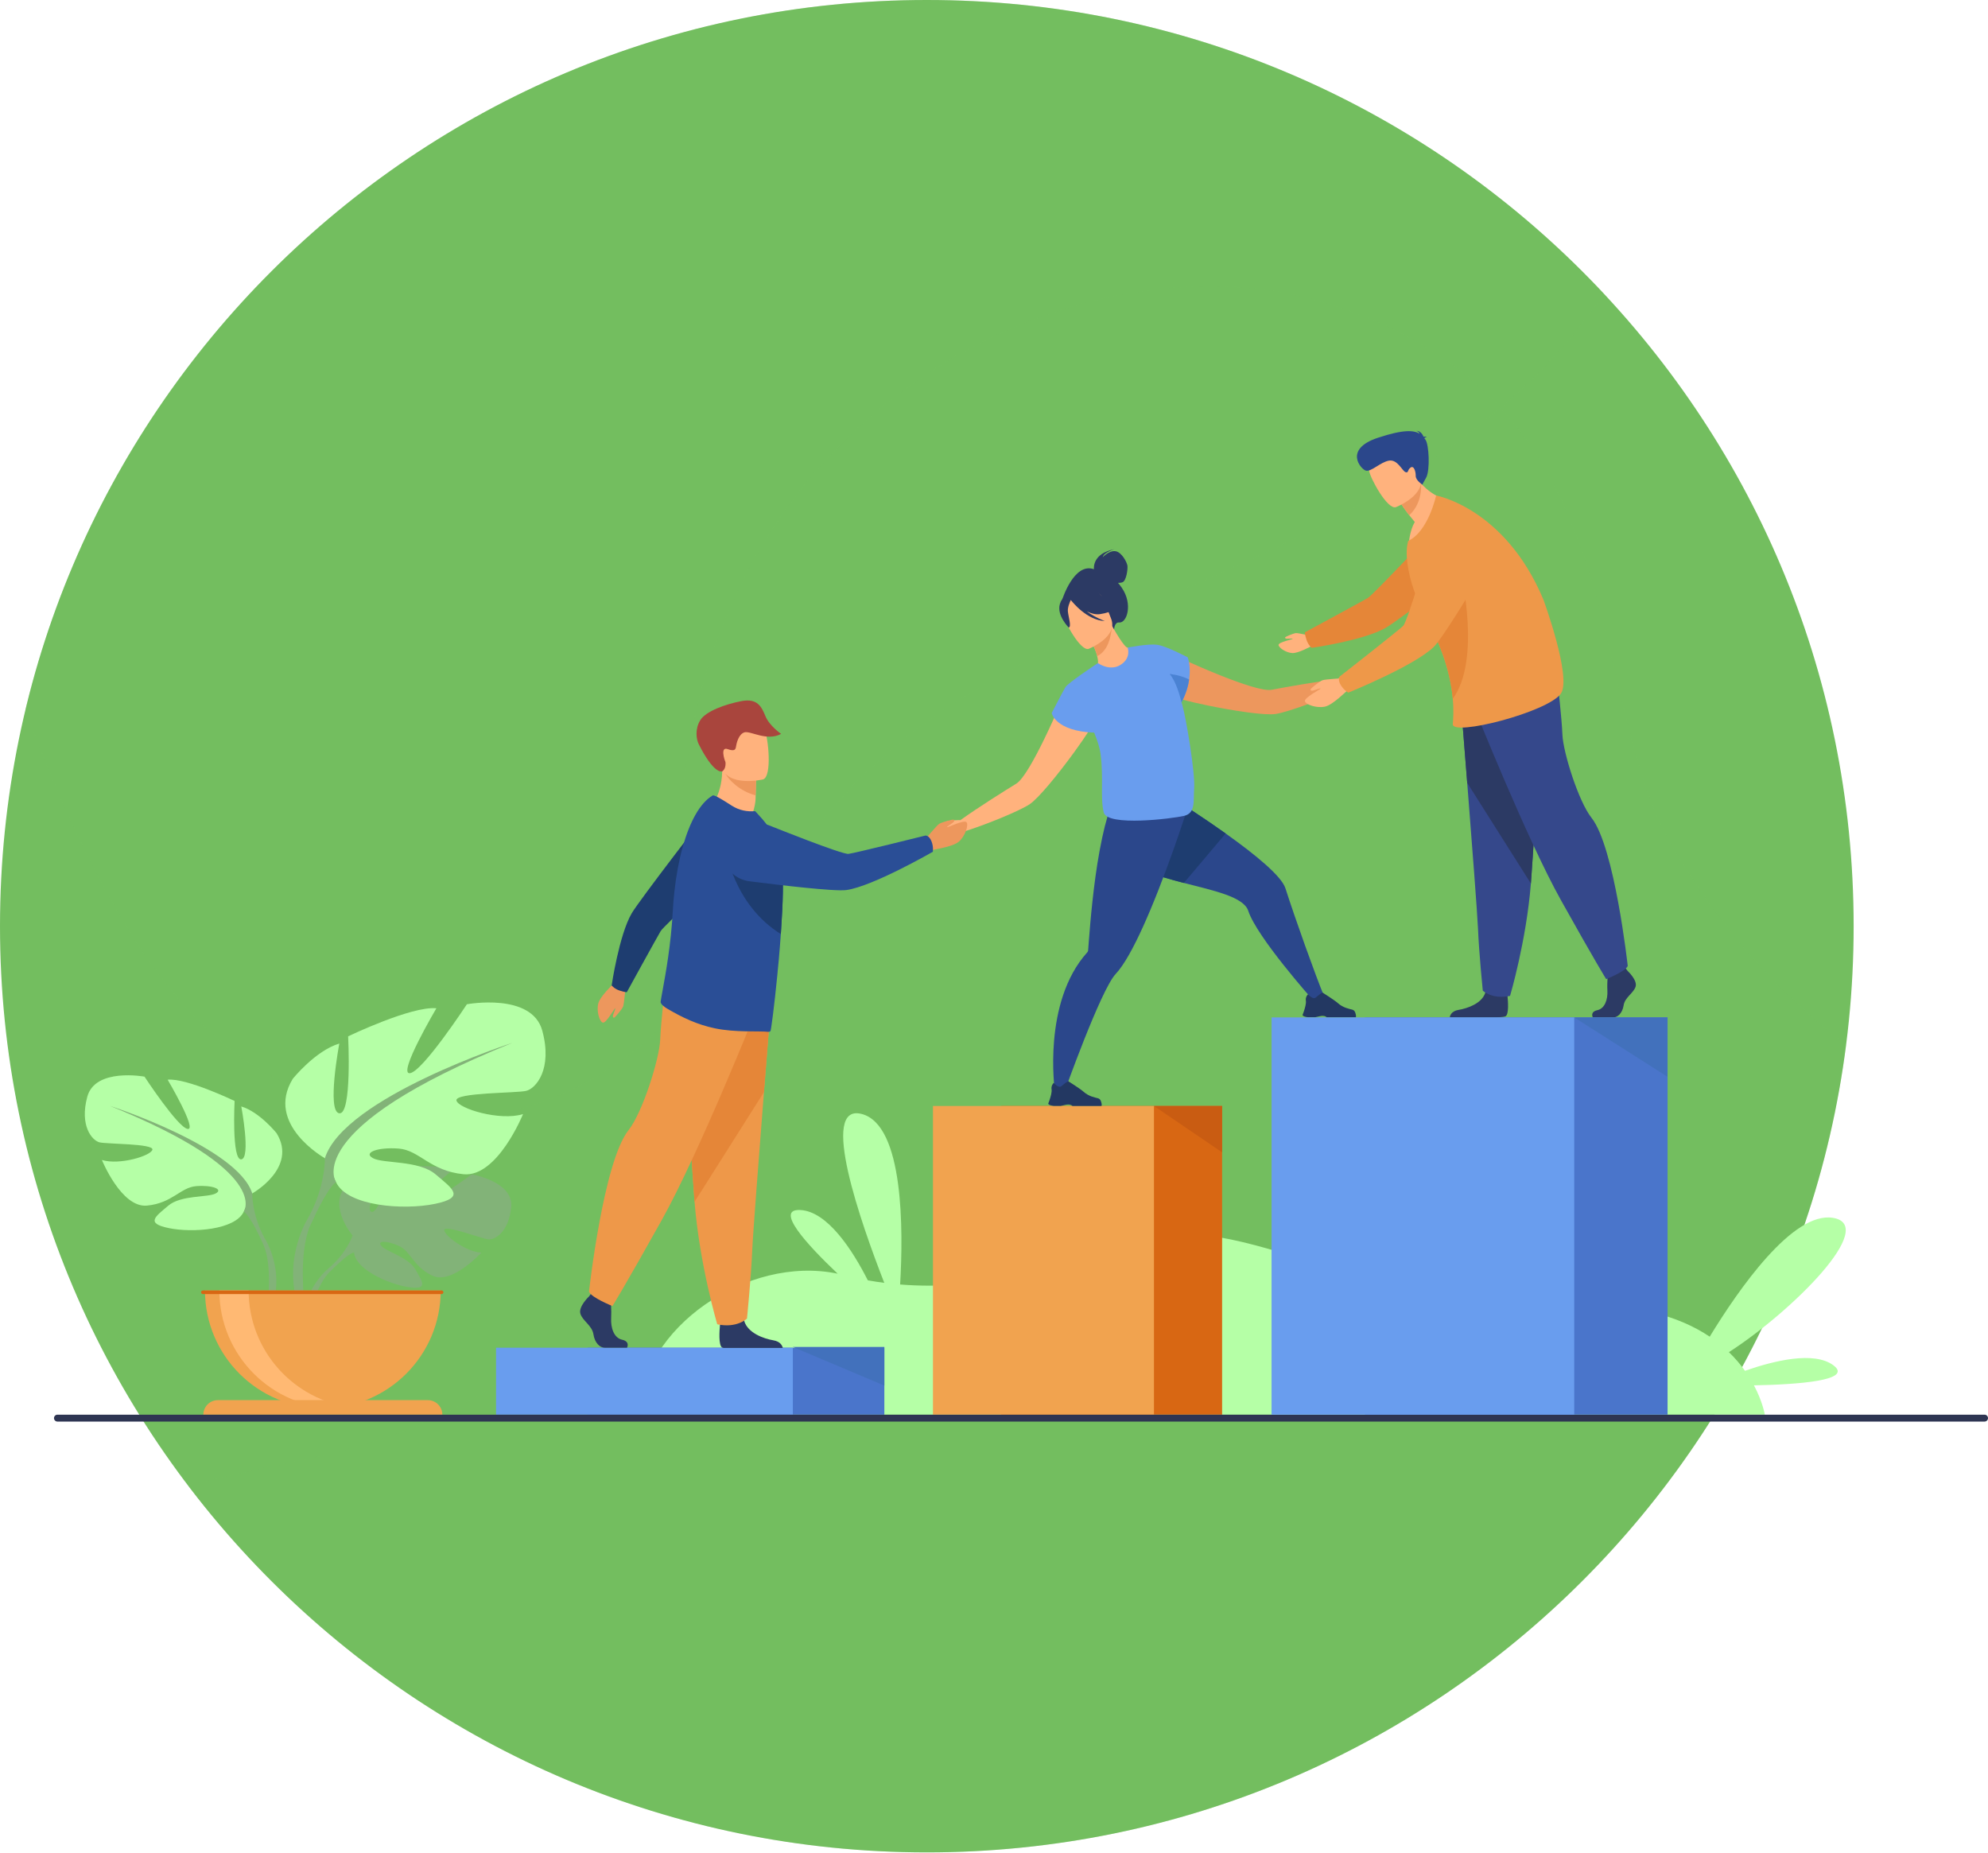 <svg width="455" height="424" viewBox="0 0 455 424" fill="none" xmlns="http://www.w3.org/2000/svg">
<path d="M212.125 423.92C329.279 423.92 424.25 329.022 424.25 211.96C424.25 94.898 329.279 0 212.125 0C94.972 0 0 94.898 0 211.96C0 329.022 94.972 423.92 212.125 423.92Z" fill="#73BE5F"/>
<g style="mix-blend-mode:plus-lighter" opacity="0.25">
<path d="M367.146 67.289C361.941 74.779 355.961 81.744 349.299 88.032C314.44 120.914 270.177 133.421 240.945 148.244C206.709 165.624 193.359 177.424 167.564 215.703C134.502 264.751 93.265 260.1 65.56 247.935C43.373 238.199 23.828 211.323 5.811 162.502C28.1 69.298 112.017 0 212.125 0C273.302 0 328.44 25.888 367.146 67.289Z" fill="#73BE5F"/>
</g>
<g style="mix-blend-mode:plus-darker" opacity="0.25">
<path d="M422.51 239.19C409.133 343.39 320.04 423.92 212.125 423.92C143.072 423.92 81.725 390.939 42.99 339.884C50.867 337.961 58.544 336.323 65.815 334.853C113.699 325.202 156.888 303.355 155.571 199.468C154.243 95.566 245.937 51.73 303.252 69.269C375.6 91.412 361.869 158.701 383.04 194.199C394.706 213.799 408.197 227.986 422.51 239.19Z" fill="#73BE5F"/>
</g>
<path d="M419.576 312.419C415.14 309.178 406.073 311.368 399.38 313.706C398.381 312.301 397.169 310.854 395.702 309.442C410.119 300.162 430.03 280.373 419.477 278.697C410.303 277.241 397.923 295.053 391.307 305.898C384.436 301.279 373.908 297.885 357.832 299.062C316.115 302.119 283.525 275.231 259.503 284.198C240.402 291.33 222.899 295.324 206.016 293.958C206.743 281.635 206.901 257.44 197.216 254.931C187.385 252.382 197.029 279.86 202.387 293.58C201.129 293.42 199.875 293.229 198.622 293.004C195.15 286.165 189.431 277.217 183.153 276.912C177.24 276.623 184.537 284.668 191.72 291.485C171.075 287.154 146.587 303.921 146.18 323.749H403.915C403.915 323.749 403.46 320.854 401.435 317.039C411.397 316.845 424.393 315.939 419.574 312.419H419.576Z" fill="#B5FFA6"/>
<path d="M202.404 308.425H134.475V323.751H202.404V308.425Z" fill="#4A75CB"/>
<path d="M181.458 308.425H113.53V323.754H181.458V308.425Z" fill="#699DEE"/>
<path d="M229.127 323.749H279.707V253.104H229.127V323.749Z" fill="#D86713"/>
<path d="M213.531 323.749H264.112V253.104H213.531V323.749Z" fill="#F1A34F"/>
<path d="M264.112 253.104L279.707 263.712V253.104H264.112Z" fill="#C95C12"/>
<path d="M107.973 268.753C107.973 268.753 98.514 275.78 96.669 275.354C94.824 274.928 103.583 267.767 103.583 267.767C100.288 266.183 90.043 267.176 90.043 267.176C90.043 267.176 86.632 278.171 84.947 277.304C83.265 276.437 88.465 267.723 88.465 267.723C84.794 267.503 80.293 270.226 80.293 270.226C74.13 275.09 80.698 282.745 80.698 282.745C80.698 282.745 79.432 286.529 75.541 289.976C75.541 289.976 69.982 294.084 69.597 301.422L70.605 301.511C70.605 301.511 72.205 294.675 75.109 291.444C75.224 291.327 75.386 291.158 75.59 290.954C76.062 290.516 76.394 290.186 76.617 289.942C78.065 288.554 80.062 286.783 81.025 286.613C81.025 286.613 80.976 286.437 80.984 286.129C80.996 286.284 81.01 286.444 81.025 286.613C81.355 290.482 88.867 293.861 93.49 294.556C98.114 295.252 96.683 293.352 95.091 290.538C93.498 287.723 88.458 286.463 87.308 285.167C86.159 283.871 88.535 283.869 91.321 285.138C94.106 286.41 94.487 289.799 98.955 291.935C103.423 294.074 110.145 286.667 110.145 286.667C106.584 286.485 101.5 282.621 101.685 281.439C101.869 280.257 110.315 283.479 111.76 283.634C113.205 283.789 116.49 281.994 116.996 276.183C117.505 270.371 107.971 268.751 107.971 268.751L107.973 268.753Z" fill="#82B378"/>
<path d="M57.735 273.116C57.735 273.116 68.183 267.271 63.306 259.335C63.306 259.335 59.405 254.463 55.225 253.211C55.225 253.211 57.453 265.042 55.225 265.321C52.998 265.599 53.693 251.959 53.693 251.959C53.693 251.959 42.69 246.668 38.369 247.087C38.369 247.087 45.196 258.64 42.966 258.361C40.738 258.082 33.075 246.39 33.075 246.39C33.075 246.39 21.79 244.301 19.981 250.982C18.17 257.663 21.096 261.004 22.767 261.423C24.437 261.84 35.164 261.701 34.886 263.094C34.607 264.487 27.363 266.713 23.324 265.461C23.324 265.461 27.782 276.459 33.632 275.902C39.482 275.344 41.293 271.725 44.915 271.447C48.537 271.168 51.184 272.142 49.373 273.118C47.562 274.092 41.434 273.438 38.508 275.923C35.581 278.409 33.213 279.94 38.646 281.054C44.079 282.168 53.829 281.471 55.781 277.297L57.73 273.121L57.735 273.116Z" fill="#B5FFA6"/>
<path d="M60.52 283.278C57.594 277.849 57.735 273.116 57.735 273.116C54.392 262.537 25.138 253.071 25.138 253.071C62.331 268.104 55.785 277.29 55.785 277.29C56.787 277.873 58.29 280.659 59.335 282.798C59.483 283.162 59.718 283.665 60.067 284.349C60.207 284.659 60.321 284.911 60.399 285.087C62.314 289.874 61.298 298.144 61.298 298.144L62.46 298.457C65.032 290.124 60.52 283.278 60.52 283.278Z" fill="#82B378"/>
<path d="M74.356 265.054C74.356 265.054 60.583 257.348 67.01 246.889C67.01 246.889 72.152 240.467 77.66 238.815C77.66 238.815 74.722 254.41 77.66 254.778C80.598 255.144 79.679 237.163 79.679 237.163C79.679 237.163 94.186 230.191 99.879 230.741C99.879 230.741 90.879 245.97 93.818 245.602C96.756 245.236 106.856 229.823 106.856 229.823C106.856 229.823 121.729 227.071 124.117 235.879C126.504 244.687 122.647 249.091 120.444 249.64C118.24 250.19 104.102 250.006 104.468 251.842C104.836 253.676 114.383 256.612 119.709 254.962C119.709 254.962 113.833 269.458 106.121 268.724C98.409 267.99 96.022 263.22 91.248 262.852C86.475 262.484 82.984 263.77 85.372 265.054C87.76 266.338 95.84 265.476 99.694 268.751C103.551 272.026 106.671 274.044 99.51 275.512C92.349 276.98 79.495 276.062 76.923 270.558L74.353 265.054H74.356Z" fill="#B5FFA6"/>
<path d="M117.326 238.633C117.326 238.633 78.763 251.111 74.358 265.054C74.358 265.054 74.542 271.292 70.685 278.448C70.685 278.448 64.738 287.471 68.127 298.457L69.657 298.045C69.657 298.045 68.319 287.146 70.845 280.836C70.947 280.604 71.097 280.269 71.284 279.862C71.745 278.961 72.055 278.297 72.251 277.818C73.626 275.001 75.606 271.328 76.928 270.558C76.928 270.558 68.297 258.448 117.326 238.631V238.633Z" fill="#82B378"/>
<path d="M73.892 322.276C88.792 322.276 100.87 310.208 100.87 295.32H46.915C46.915 310.208 58.993 322.276 73.892 322.276Z" fill="#F1A34F"/>
<path d="M80.53 322.07C79.432 322.206 78.314 322.276 77.177 322.276C62.278 322.276 50.202 310.208 50.202 295.32H56.903C56.903 309.074 67.211 320.42 80.53 322.07Z" fill="#FFB973"/>
<path d="M97.915 320.423H49.87C48.033 320.423 46.542 321.913 46.542 323.749H101.241C101.241 321.913 99.75 320.423 97.912 320.423H97.915Z" fill="#F1A34F"/>
<path d="M101.069 295.32H46.44C46.212 295.32 46.025 295.504 46.025 295.734C46.025 295.964 46.21 296.148 46.44 296.148H101.069C101.297 296.148 101.483 295.964 101.483 295.734C101.483 295.504 101.299 295.32 101.069 295.32Z" fill="#D86713"/>
<path d="M309.242 153.369C308.459 153.25 306.105 155.428 306.105 155.428C301.075 156.01 293.717 157.344 291.07 157.853C289.191 158.214 284.143 156.494 279.212 154.52C273.348 152.17 267.649 149.459 267.649 149.459C264.395 149.295 260.698 155.227 267.297 158.999C268.306 159.575 272.09 160.556 276.449 161.455C282.463 162.693 289.567 163.769 291.984 163.391C294.793 162.952 302.743 160.045 307.472 157.819C307.472 157.819 307.477 157.819 307.485 157.814C307.501 157.807 307.518 157.797 307.538 157.79C307.821 157.657 308.98 157.143 309.751 157.187C310.636 157.24 312.612 155.62 312.67 155.186C312.731 154.755 310.02 153.488 309.24 153.369H309.242Z" fill="#ED975D"/>
<path d="M303.099 228.11L300.328 228.672C300.328 228.672 287.651 214.438 285.695 208.45C284.648 205.25 277.954 203.867 270.96 202.059C264.873 200.487 258.555 198.591 255.539 194.894C249.057 186.951 259.612 177.189 259.612 177.189C259.612 177.189 270.837 183.853 280.517 190.74C287.285 195.553 293.3 200.47 294.204 203.3C296.406 210.175 301.072 223.246 303.097 228.11H303.099Z" fill="#2B478B"/>
<path d="M299.392 232.807H300.951C301.472 232.725 301.858 232.574 302.393 232.504C303.206 232.398 303.581 232.73 303.654 232.807C303.664 232.817 303.669 232.824 303.669 232.824H310.287C310.454 232.587 310.294 232.037 310.137 231.63C310.032 231.354 309.802 231.145 309.516 231.063C308.813 230.859 307.431 230.678 306.163 229.532C305.45 228.888 302.721 227.165 302.721 227.165H302.706C302.646 227.165 302.362 227.25 301.118 228.299C300.476 228.839 299.383 227.536 299.383 227.536C299.383 227.536 299.176 227.705 299.024 228.023C298.9 228.272 298.81 228.616 298.881 229.038C298.98 229.634 298.66 230.741 298.406 231.489C298.25 231.942 298.122 232.264 298.122 232.264C298.122 232.264 298.047 232.637 299.387 232.805L299.392 232.807Z" fill="#233862"/>
<path d="M280.519 190.742L270.963 202.062C264.875 200.49 258.558 198.593 255.542 194.896C249.059 186.953 259.615 177.191 259.615 177.191C259.615 177.191 270.839 183.855 280.519 190.742Z" fill="#1E3D70"/>
<path d="M271.833 184.829C271.833 184.829 271.062 187.256 269.809 190.909C268.223 195.526 265.86 202.103 263.297 208.2C262.735 209.54 262.16 210.858 261.586 212.127C259.455 216.819 257.273 220.843 255.353 222.887C251.903 226.562 243.513 250.188 243.513 250.188L241.423 249.609C241.423 249.609 238.509 229.435 248.834 217.955C248.945 217.834 249.03 217.691 249.042 217.527C249.042 217.527 249.042 217.524 249.042 217.522C249.181 215.821 249.67 208.212 250.739 200.502C251.001 198.61 251.299 196.713 251.634 194.897C251.656 194.78 251.678 194.666 251.697 194.55C253.268 186.147 254.771 182.409 256.713 180.529L270.987 184.589L271.833 184.829Z" fill="#2B478B"/>
<path d="M241.188 253.09H242.746C243.268 253.007 243.653 252.857 244.189 252.787C245.001 252.68 245.377 253.012 245.45 253.09C245.459 253.099 245.464 253.104 245.464 253.104H252.085C252.252 252.867 252.092 252.317 251.934 251.912C251.828 251.636 251.6 251.428 251.314 251.346C250.611 251.142 249.229 250.96 247.961 249.815C247.248 249.17 244.519 247.448 244.519 247.448H244.504C244.443 247.448 244.16 247.533 242.916 248.582C242.274 249.122 241.18 247.819 241.18 247.819C241.18 247.819 240.974 247.988 240.822 248.306C240.698 248.555 240.608 248.899 240.679 249.321C240.778 249.916 240.458 251.023 240.203 251.772C240.048 252.225 239.92 252.547 239.92 252.547C239.92 252.547 239.845 252.92 241.185 253.09H241.188Z" fill="#233862"/>
<path d="M244.249 157.39C244.249 157.39 241.862 163.228 239.108 168.911C236.792 173.688 234.218 178.356 232.586 179.352C230.286 180.757 223.946 184.718 219.834 187.673C219.834 187.673 216.625 187.649 216.128 188.261C215.628 188.874 214.479 191.633 214.814 191.912C215.151 192.191 217.701 192.062 218.319 191.428C218.86 190.873 220.062 190.476 220.363 190.384C220.382 190.379 220.399 190.371 220.419 190.367C220.426 190.367 220.431 190.364 220.431 190.364C225.427 188.828 233.265 185.628 235.638 184.063C237.682 182.717 242.211 177.143 245.823 172.182C248.441 168.584 250.579 165.312 250.936 164.21C253.275 156.981 246.543 155.079 244.249 157.393V157.39Z" fill="#FFB27D"/>
<path d="M256.742 134.496C256.458 134.085 256.172 133.719 255.886 133.392C256.24 133.399 256.623 133.365 256.941 133.234C257.779 132.888 258.16 130.228 258.036 129.441C257.91 128.654 256.747 126.372 255.311 126.144C253.876 125.916 252.39 127.51 252.39 127.51C252.654 126.36 255.086 125.696 255.086 125.696C250.082 126.619 250.337 129.952 250.371 130.262C245.789 128.632 243.1 137.251 243.1 137.251L254.967 144.239C254.967 144.239 254.999 142.335 256.131 142.459C257.896 142.65 259.365 138.319 256.744 134.499L256.742 134.496Z" fill="#2C3A64"/>
<path d="M257.496 152.585C254.773 153.866 251.159 152.02 251.178 152.001C251.411 151.768 251.328 151.068 251.115 150.155C250.902 149.203 250.395 147.9 249.462 146.347C249.268 146.017 249.074 145.686 248.839 145.337L249.149 145.22L254.439 143.101C254.439 143.101 255.295 144.637 256.189 146.034C256.948 147.2 257.745 148.251 258.095 148.212C258.114 148.193 261.615 150.603 257.491 152.585H257.496Z" fill="#FFB27D"/>
<path d="M254.444 143.626C254.308 145.511 253.665 148.912 251.117 150.157C250.904 149.205 250.397 147.902 249.464 146.349L254.444 143.629V143.626Z" fill="#ED975D"/>
<path d="M249.154 148.493C249.154 148.493 256.041 145.78 254.284 141.521C252.526 137.263 252.233 134.043 247.762 135.594C243.292 137.146 243.113 139.121 243.353 140.686C243.593 142.25 247.316 149.089 249.154 148.493Z" fill="#FFB27D"/>
<path d="M251.724 140.55C254.904 140.102 255.833 138.818 255.833 138.818C255.833 138.818 252.904 137.977 251.183 135.112C251.183 135.112 247.61 133.908 244.96 135.921C244.8 136.129 244.683 136.376 244.625 136.667C244.019 136.468 243.105 136.519 242.579 138.234C241.789 140.809 244.603 143.621 244.603 143.621C245.287 143.428 244.516 141.134 244.41 139.908C244.329 139.007 244.817 137.851 245.079 137.306C245.416 137.742 248.771 141.955 252.865 142.124C252.865 142.124 250.701 141.373 248.732 139.908C249.711 140.39 250.754 140.688 251.724 140.552V140.55Z" fill="#2C3A64"/>
<path d="M270.609 161.361C270.55 161.155 270.487 160.942 270.422 160.724C271.445 158.771 271.947 157.01 272.16 155.52C272.628 152.371 271.831 150.428 271.831 150.428C271.831 150.428 267.052 147.897 264.943 147.575C264.933 147.572 264.926 147.568 264.916 147.568C264.892 147.565 264.863 147.563 264.832 147.56C262.703 147.267 258.092 148.207 258.092 148.207C258.092 148.207 258.982 150.574 256.473 152.148C253.964 153.725 251.285 151.744 251.285 151.744C251.205 151.797 251.117 151.858 251.03 151.921C251.03 151.921 244.429 156.274 243.837 157.267C243.246 158.262 240.705 163.185 240.705 163.185C240.705 163.185 241.51 167.32 250.426 167.664C251.159 169.439 251.721 171.174 251.903 172.618C252.611 178.23 251.789 182.656 252.616 185.931C253.44 189.206 268.32 187.339 271.014 186.709C273.707 186.079 273.101 183.203 273.309 180.41C273.571 176.9 271.486 164.454 270.609 161.358V161.361Z" fill="#699DEE"/>
<path d="M272.16 155.52C271.947 157.017 271.44 158.786 270.41 160.748C270.177 159.718 269.224 155.949 267.688 154.237C267.688 154.237 270.274 154.469 272.16 155.52Z" fill="#4A82D3"/>
<path d="M211.58 192.297C211.58 192.297 214.351 188.94 214.947 188.545C215.544 188.148 218.162 187.452 218.312 187.593C218.462 187.733 218.47 187.937 218.145 188.223C217.82 188.509 216.581 189.23 216.758 189.313C216.935 189.395 220.671 187.535 221.209 188.162C221.747 188.787 220.904 191.367 219.464 192.605C218.024 193.843 213.728 194.368 213.456 194.543C211.165 196.006 211.577 192.302 211.577 192.302L211.58 192.297Z" fill="#ED975D"/>
<path d="M162.779 184.546C162.779 184.546 166.762 189.267 171.831 187.293C171.831 187.293 172.922 184.657 172.937 182.712C172.937 182.472 172.941 182.242 172.944 182.022C172.97 179.832 173.046 178.606 173.046 178.606C173.046 178.606 173.046 178.606 173.041 178.606C172.811 178.509 165.288 175.425 165.295 175.68C165.424 181.598 162.776 184.548 162.776 184.548L162.779 184.546Z" fill="#FFB27D"/>
<path d="M166.052 177.089C166.777 178.434 169.266 181.06 172.946 182.022C172.973 179.832 173.048 178.606 173.048 178.606C173.048 178.606 173.048 178.606 173.043 178.606C172.835 178.55 165.836 176.695 166.052 177.092V177.089Z" fill="#ED975D"/>
<path d="M174.624 178.376C174.624 178.376 166.165 180.362 165.009 175.081C163.853 169.798 161.981 166.496 167.332 165.006C172.682 163.514 174.178 165.3 174.992 166.969C175.807 168.638 176.794 177.724 174.624 178.378V178.376Z" fill="#FFB27D"/>
<path d="M165.298 176.52C165.181 176.593 163.363 177.152 159.916 170.292C159.375 169.214 159.007 166.886 160.267 164.827C161.528 162.768 166.001 161.15 169.717 160.445C173.434 159.74 174.326 161.831 175.201 163.929C176.12 166.133 178.772 167.947 178.772 167.947C175.567 169.735 171.707 167.177 170.372 167.599C169.033 168.02 168.563 170.125 168.461 170.799C168.362 171.474 168.207 172.034 166.527 171.431C164.847 170.828 165.768 173.812 166.035 174.381C166.035 174.381 166.263 175.9 165.3 176.518L165.298 176.52Z" fill="#A9453D"/>
<path d="M143.506 308.425H138.383C137.309 308.425 136.117 307.337 135.818 305.344C135.52 303.35 133.312 302.262 132.834 300.63C132.356 298.997 134.803 296.7 134.803 296.7L135.212 296.168L135.639 295.613L139.697 296.579C139.697 296.579 139.797 297.558 139.86 298.803C139.903 299.702 139.928 300.743 139.877 301.654C139.758 303.83 140.478 306.172 142.386 306.596C144.296 307.02 143.506 308.422 143.506 308.422V308.425Z" fill="#2C3A64"/>
<path d="M179.162 308.476H165.586C165.455 308.449 165.358 308.42 165.298 308.388C164.391 307.921 164.675 304.35 164.784 303.248C164.805 303.045 164.82 302.924 164.82 302.924C164.82 302.924 169.593 298.994 170.25 302.003C170.272 302.098 170.294 302.19 170.321 302.279C171.15 305.094 174.854 306.373 176.995 306.729C178.629 307.003 179.053 307.982 179.162 308.473V308.476Z" fill="#2C3A64"/>
<path d="M176.425 230.024C176.425 230.024 175.7 239.062 174.847 249.929C173.688 264.688 172.297 282.818 172.158 286.253C171.921 292.217 170.963 301.756 170.963 301.756C170.963 301.756 168.696 304.023 164.161 303.066C164.161 303.066 160.119 289.448 158.963 275.039C158.946 274.804 158.927 274.565 158.91 274.327C157.836 259.659 156.165 228.771 156.165 228.771L176.423 230.024H176.425Z" fill="#EE9849"/>
<path d="M176.425 230.024C176.425 230.024 175.7 239.062 174.847 249.929L158.963 275.039C158.946 274.804 158.927 274.565 158.91 274.327C157.836 259.659 156.165 228.771 156.165 228.771L176.423 230.024H176.425Z" fill="#E58638"/>
<path d="M173.116 231.097C173.116 231.097 160.047 263.833 151.455 279.216C142.863 294.6 140.177 298.893 140.177 298.893C140.177 298.893 135.253 296.926 134.807 295.584C134.807 295.584 138.092 265.885 143.848 258.645C147.099 254.553 150.919 242.276 151.099 237.984C151.278 233.691 152.262 225.194 152.262 225.194L173.118 231.097H173.116Z" fill="#EE9849"/>
<path d="M143.193 225.646C143.193 225.646 142.854 229.735 142.606 230.363C142.359 230.99 140.706 232.935 140.514 232.909C140.323 232.88 140.209 232.727 140.306 232.332C140.403 231.937 140.972 230.712 140.793 230.743C140.611 230.775 138.723 234.222 137.969 234.028C137.215 233.834 136.48 231.383 136.926 229.653C137.375 227.921 140.417 225.203 140.534 224.925C141.518 222.56 143.196 225.649 143.196 225.649L143.193 225.646Z" fill="#ED975D"/>
<path d="M141.792 226.683C143.239 227.146 143.47 227.042 143.47 227.042C143.47 227.042 150.51 214.235 151.222 213.062C151.935 211.89 166.171 198.7 166.171 198.7L162.512 185.069C162.512 185.069 146.323 206.018 144.573 209.024C141.683 213.992 139.991 225.528 139.991 225.528C139.991 225.528 140.655 226.317 141.79 226.683H141.792Z" fill="#1E3D70"/>
<path d="M179.184 204.051C179.133 206.851 178.971 209.998 178.75 213.193C178.735 213.382 178.723 213.573 178.709 213.762C178.568 215.741 178.415 217.728 178.241 219.663C178.171 220.438 178.095 221.206 178.018 221.96L178.006 222.061C177.998 222.342 177.964 222.65 177.933 222.928C177.22 230.176 176.471 235.903 176.333 235.992C176.168 236.104 175.981 236.157 175.775 236.135C173.872 235.896 168.197 236.327 163.55 235.317C159.63 234.491 156.253 232.923 152.674 230.811C152.199 230.53 151.118 229.786 151.205 229.232C151.292 228.621 151.452 227.739 151.654 226.63C152.359 222.773 153.576 216.141 153.991 208.38C154.071 206.933 154.189 205.507 154.342 204.102C154.74 200.444 155.38 196.97 156.238 193.886C157.831 188.155 160.173 183.763 163.111 182.046C163.494 181.83 165.559 183.143 167.455 184.359C169.208 185.481 171.05 185.791 172.844 185.636L174.423 187.38C176.333 189.601 178.369 192.556 178.924 196.757C178.966 197.067 179.002 197.396 179.031 197.748C179.186 199.458 179.223 201.626 179.179 204.051H179.184Z" fill="#2A4E96"/>
<path d="M179.184 204.051C179.133 206.851 178.971 209.998 178.75 213.193C178.735 213.382 178.723 213.573 178.709 213.762C167.843 206.965 166.168 194.528 166.168 194.528C171.514 194.763 175.761 195.991 179.034 197.748C179.189 199.458 179.225 201.626 179.182 204.051H179.184Z" fill="#1E3D70"/>
<path d="M213.231 192.632C212.671 191.118 211.8 191.217 211.8 191.217C211.8 191.217 195.645 195.241 194.193 195.412C192.743 195.584 176.794 189.189 176.794 189.189C176.794 189.189 170.517 186.375 167.577 188.945C165.021 191.178 164.905 194.008 165.504 196.384C166.217 199.216 168.614 201.309 171.514 201.677C178.02 202.505 191.002 204.063 193.722 203.685C199.778 202.842 213.5 194.928 213.5 194.928C213.5 194.928 213.672 193.821 213.233 192.632H213.231Z" fill="#2A4E96"/>
<path d="M372.543 222.223C372.543 222.223 374.788 224.302 374.349 225.78C373.91 227.257 371.886 228.241 371.612 230.045C371.338 231.85 370.242 232.836 369.258 232.836H364.56C364.56 232.836 363.835 231.567 365.585 231.181C367.338 230.799 367.998 228.677 367.888 226.707C367.779 224.738 368.053 222.112 368.053 222.112L371.777 221.238L372.543 222.221V222.223Z" fill="#2C3A64"/>
<path d="M344.567 232.589C344.339 232.703 343.539 232.783 342.441 232.834H331.815C331.851 232.519 332.099 231.392 333.834 231.111C335.798 230.792 339.197 229.653 339.956 227.144C339.982 227.064 340.002 226.981 340.021 226.899C340.622 224.22 345.003 227.72 345.003 227.72C345.003 227.72 345.015 227.827 345.035 228.011C345.136 228.997 345.396 232.175 344.567 232.589Z" fill="#2C3A64"/>
<path d="M334.358 160.893C334.358 160.893 335.022 169.185 335.805 179.153C336.867 192.695 338.147 209.327 338.273 212.478C338.491 217.951 339.369 226.703 339.369 226.703C339.369 226.703 341.449 228.781 345.611 227.907C345.611 227.907 349.321 215.412 350.38 202.193C350.397 201.977 350.414 201.759 350.429 201.539C351.415 188.08 352.947 159.743 352.947 159.743L334.36 160.891L334.358 160.893Z" fill="#35488B"/>
<path d="M334.358 160.893C334.358 160.893 335.022 169.185 335.805 179.153L350.378 202.193C350.395 201.977 350.412 201.759 350.426 201.539C351.413 188.08 352.945 159.743 352.945 159.743L334.358 160.891V160.893Z" fill="#2C3A64"/>
<path d="M337.396 161.877C337.396 161.877 349.386 191.91 357.27 206.025C365.154 220.14 367.617 224.077 367.617 224.077C367.617 224.077 372.133 222.272 372.545 221.041C372.545 221.041 369.53 193.794 364.252 187.152C361.268 183.4 357.765 172.136 357.6 168.197C357.435 164.258 356.533 156.463 356.533 156.463L337.398 161.879L337.396 161.877Z" fill="#35488B"/>
<path d="M300.413 145.589C300.413 145.589 297.162 144.845 296.614 144.884C296.066 144.922 294.151 145.722 294.127 145.877C294.1 146.032 294.192 146.158 294.522 146.18C294.852 146.202 295.943 146.061 295.872 146.194C295.802 146.325 292.667 146.943 292.631 147.573C292.597 148.203 294.316 149.376 295.766 149.455C297.218 149.533 300.071 147.849 300.316 147.827C302.391 147.646 300.408 145.589 300.408 145.589H300.413Z" fill="#FFB27D"/>
<path d="M299.022 146.414C298.556 144.93 298.665 144.695 298.665 144.695C298.665 144.695 311.848 137.573 313.056 136.848C314.263 136.127 327.888 121.638 327.888 121.638L341.842 125.475C341.842 125.475 320.249 141.911 317.153 143.682C312.038 146.606 300.195 148.263 300.195 148.263C300.195 148.263 299.39 147.58 299.024 146.412L299.022 146.414Z" fill="#E58638"/>
<path d="M332.113 114.596C332.113 114.596 327.221 123.196 322.44 124.32C322.44 124.32 322.639 121.432 323.803 119.456C323.325 118.894 322.908 118.378 322.544 117.915C321.342 116.374 320.767 115.43 320.767 115.43L322.389 111.069L323.49 108.112C324.018 109.071 324.603 109.89 325.211 110.59C328.346 114.189 332.111 114.596 332.111 114.596H332.113Z" fill="#FFB27D"/>
<path d="M325.213 110.59C325.213 110.59 325.798 114.899 322.544 117.915C321.342 116.374 320.767 115.43 320.767 115.43L322.389 111.069C324.13 110.539 325.211 110.59 325.211 110.59H325.213Z" fill="#ED975D"/>
<path d="M319.48 116.064C319.48 116.064 326.789 113.218 324.944 108.695C323.099 104.175 322.801 100.762 318.057 102.39C313.313 104.018 313.114 106.108 313.364 107.768C313.611 109.427 317.531 116.689 319.48 116.064Z" fill="#FFB27D"/>
<path d="M357.238 158.732C354.288 162.969 332.244 168.628 332.506 165.697C332.605 164.575 332.741 162.596 332.503 159.915C332.448 159.287 332.37 158.621 332.268 157.916C331.708 154.064 330.377 149.111 327.41 143.377C327.187 142.948 326.957 142.514 326.717 142.076C325.495 139.855 324.455 137.507 323.66 135.213C322.132 130.802 321.517 126.582 322.288 123.823C322.29 123.809 322.295 123.799 322.3 123.784C326.908 121.655 328.692 113.397 328.692 113.397C328.692 113.397 344.414 116.217 353.221 137.159C353.221 137.159 359.803 155.048 357.238 158.735V158.732Z" fill="#EE9849"/>
<path d="M332.503 159.912C332.448 159.285 332.37 158.619 332.268 157.914C331.708 154.062 330.377 149.108 327.41 143.374C327.919 140.288 328.622 137.723 329.395 136.568C332.53 131.873 334.358 131.139 334.358 131.139C334.358 131.139 339.061 150.954 332.503 159.915V159.912Z" fill="#E58638"/>
<path d="M307.72 155.198C307.72 155.198 303.371 155.426 302.697 155.668C302.023 155.91 299.904 157.599 299.928 157.802C299.952 158.006 300.11 158.132 300.534 158.042C300.959 157.952 302.275 157.388 302.236 157.577C302.197 157.768 298.478 159.66 298.66 160.465C298.842 161.269 301.419 162.126 303.271 161.707C305.123 161.288 308.103 158.151 308.403 158.037C310.944 157.068 307.72 155.196 307.72 155.196V155.198Z" fill="#FFB27D"/>
<path d="M306.9 156.845C306.03 155.438 306.658 154.799 306.658 154.799C306.658 154.799 320.093 144.288 321.146 143.224C322.2 142.163 327.078 125.255 327.078 125.255C327.078 125.255 328.758 118.412 332.688 117.658C336.103 117.002 338.465 118.693 340.011 120.672C341.851 123.031 342.033 126.287 340.506 128.86C337.076 134.635 330.154 146.1 328.135 148.059C323.638 152.42 308.59 158.512 308.59 158.512C308.59 158.512 307.587 157.953 306.903 156.848L306.9 156.845Z" fill="#EE9849"/>
<path d="M325.994 100.299C326.045 100.198 326.193 100.091 326.557 99.98C326.557 99.98 326.217 99.866 325.82 99.953C325.614 99.451 325.117 98.601 324.181 98.594C324.181 98.594 324.717 98.734 324.915 99.27C323.633 98.458 321.257 98.221 315.325 100.198C307.507 102.799 311.412 107.336 312.598 107.7C313.783 108.063 315.965 105.73 317.926 105.411C319.887 105.093 320.949 107.823 321.698 108.049C322.447 108.276 322.021 107.654 322.804 107.031C323.587 106.409 324.038 107.874 324.021 108.901C324.004 109.931 325.531 110.905 325.531 110.905L326.426 109.262C327.32 107.62 327.078 101.661 326.222 100.588C326.147 100.493 326.072 100.396 325.994 100.299Z" fill="#2B478B"/>
<path d="M454.21 325.328H13.147C12.713 325.328 12.357 324.972 12.357 324.539C12.357 324.105 12.713 323.749 13.147 323.749H454.212C454.646 323.749 455.003 324.105 455.003 324.539C455.003 324.972 454.646 325.328 454.212 325.328H454.21Z" fill="#2E3552"/>
<path d="M202.404 308.253V317.094L181.458 308.253H202.404Z" fill="#4271BC"/>
<path d="M381.661 232.834H312.389V323.746H381.661V232.834Z" fill="#4A75CB"/>
<path d="M360.3 232.836H291.029V323.749H360.3V232.836Z" fill="#699DEE"/>
<path d="M381.658 232.836V246.431L360.3 232.836H381.658Z" fill="#4271BC"/>
</svg>
